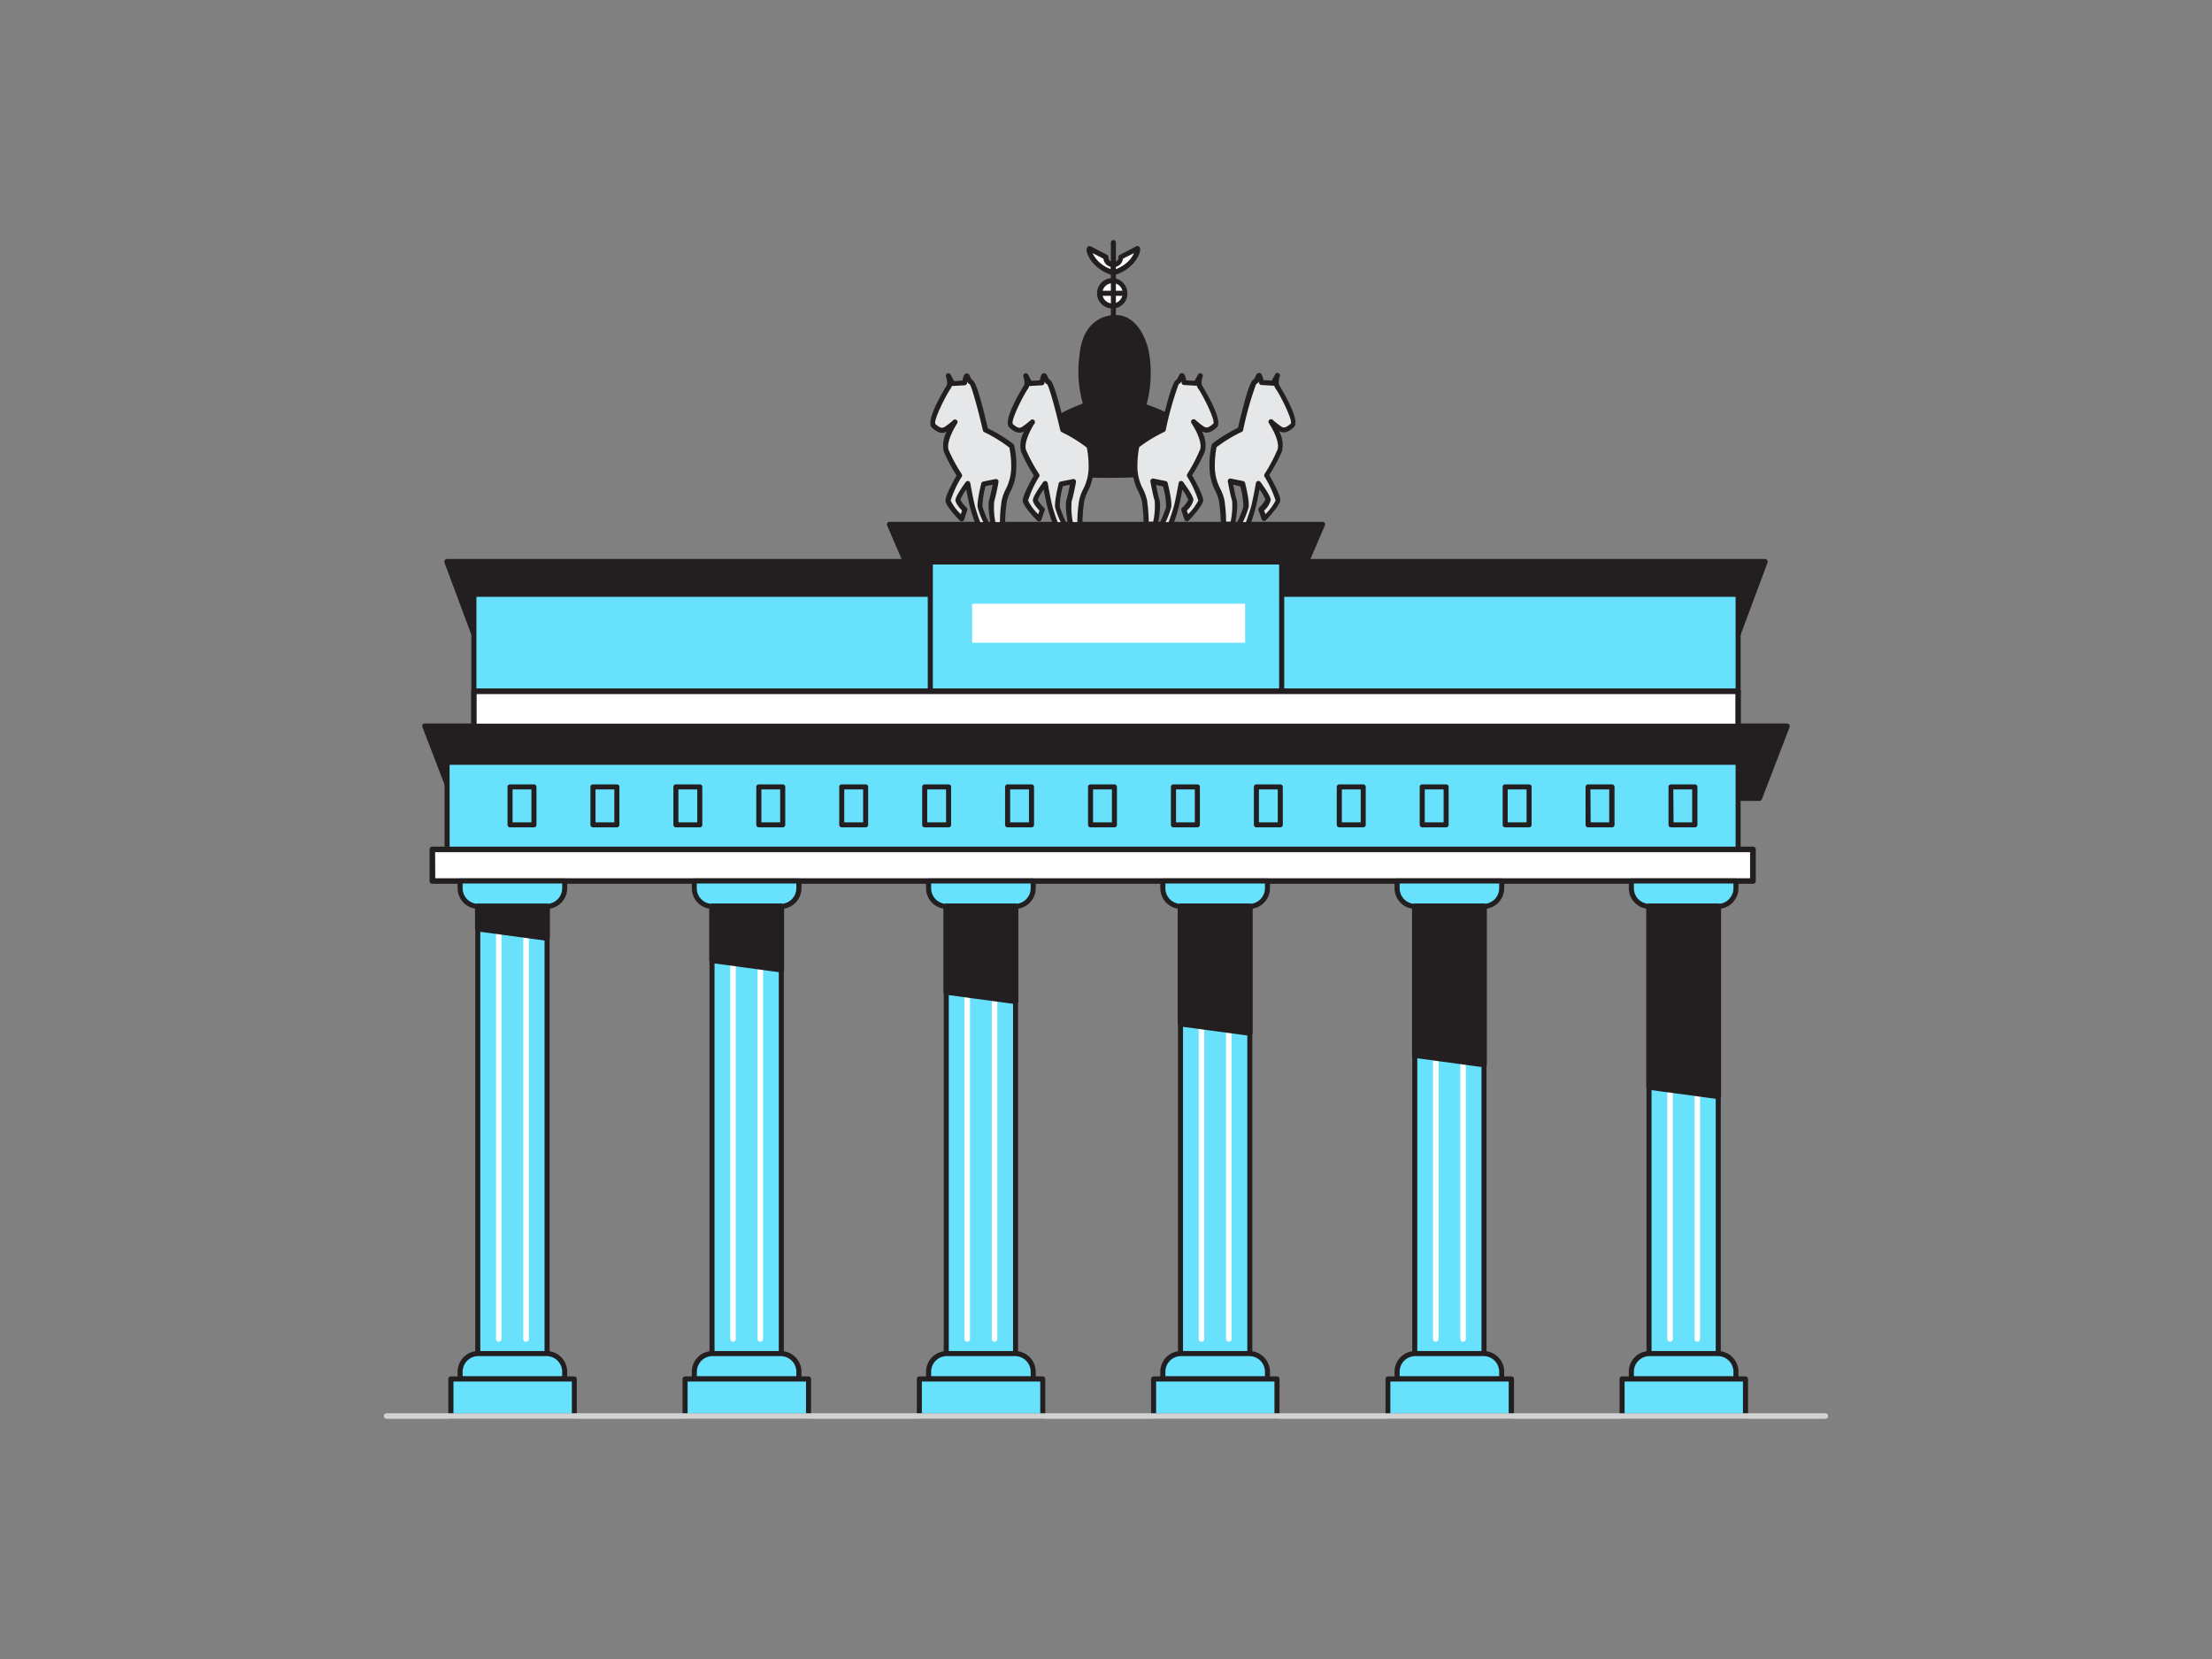 <svg xmlns="http://www.w3.org/2000/svg" viewBox="0 0 400 300"><rect x="0" y="0" width="400" height="300" fill="#808080" stroke="none"/><g id="_303_berlin_flatline" data-name="#303_berlin_flatline"><path d="M201.33,62.59a.46.46,0,0,1-.45-.46V43.94a.46.46,0,1,1,.91,0V62.13A.46.46,0,0,1,201.33,62.59Z" fill="#231f20"/><ellipse cx="201.33" cy="53.03" rx="2.07" ry="2.27" fill="#fff"/><path d="M201.33,55.77A2.74,2.74,0,1,1,203.86,53,2.65,2.65,0,0,1,201.33,55.77Zm0-4.55A1.83,1.83,0,1,0,203,53,1.72,1.72,0,0,0,201.33,51.22Z" fill="#231f20"/><path d="M201.31,49.31a7.23,7.23,0,0,1-3.38-2.13c-1.22-1.54-1-2.24-1-2.24l3,1.56s-.12,1.2,1.34,1.38Z" fill="#fff"/><path d="M201.31,49.77a.25.25,0,0,1-.12,0,7.62,7.62,0,0,1-3.62-2.29c-1.31-1.65-1.1-2.52-1-2.67a.45.45,0,0,1,.26-.28.46.46,0,0,1,.38,0l3,1.56a.47.47,0,0,1,.24.45c0,.18,0,.77.95.89a.45.45,0,0,1,.4.45v1.44a.45.45,0,0,1-.46.45Zm-3.74-4a5.54,5.54,0,0,0,.72,1.13,6.3,6.3,0,0,0,2.57,1.77v-.42a1.7,1.7,0,0,1-1.33-1.47Z" fill="#231f20"/><path d="M201.34,49.31a7.24,7.24,0,0,0,3.39-2.13c1.21-1.54,1-2.24,1-2.24l-3,1.56s.12,1.2-1.35,1.38Z" fill="#fff"/><path d="M201.34,49.77a.46.46,0,0,1-.27-.09.47.47,0,0,1-.18-.36l0-1.44a.45.45,0,0,1,.41-.45c1-.13.95-.81.94-.89a.48.48,0,0,1,.25-.45l3-1.56a.46.46,0,0,1,.38,0,.47.47,0,0,1,.27.28c.05.15.25,1-1.06,2.67a7.53,7.53,0,0,1-3.62,2.29A.25.25,0,0,1,201.34,49.77Zm.45-1.52v.42a6.3,6.3,0,0,0,2.57-1.77,5.41,5.41,0,0,0,.71-1.13l-2,1A1.73,1.73,0,0,1,201.79,48.25Z" fill="#231f20"/><path d="M202.24,57.47c-1.88-.19-5.93.56-6.53,6.75s.75,9.07.75,9.07-8.05,2.67-8.3,6c-.3,3.92.15,5.59,4.38,6.18,5.14.72,18.42.46,20.84-.75s2.57-6.8,0-8.3a33.9,33.9,0,0,0-6.65-3,22.28,22.28,0,0,0,.51-9.87C206.41,59.88,204.42,57.68,202.24,57.47Z" fill="#231f20"/><path d="M200.76,86.41a67.23,67.23,0,0,1-8.29-.41c-4.5-.63-5.12-2.58-4.81-6.71.24-3.21,6.25-5.62,8.15-6.31a21.67,21.67,0,0,1-.6-8.8c.28-2.86,1.29-4.92,3-6.13A6.07,6.07,0,0,1,202.29,57c2.51.24,4.59,2.73,5.44,6.49a22.06,22.06,0,0,1-.39,9.65A36.17,36.17,0,0,1,213.63,76c1.65,1,2.17,3.14,2.12,4.86-.07,2-.89,3.69-2.15,4.32C212,86,206.14,86.41,200.76,86.41Zm1-28.47a5.11,5.11,0,0,0-2.94.92c-1.47,1-2.33,2.86-2.58,5.41-.58,6,.69,8.78.71,8.8a.49.49,0,0,1,0,.41.47.47,0,0,1-.3.28c-2.15.72-7.78,3.12-8,5.6-.3,3.91.19,5.13,4,5.65,5.14.73,18.29.43,20.55-.69.91-.46,1.53-1.82,1.59-3.46.05-1.81-.58-3.36-1.62-4a33.12,33.12,0,0,0-6.54-3,.53.53,0,0,1-.3-.25.5.5,0,0,1,0-.38,22.12,22.12,0,0,0,.5-9.61c-.75-3.32-2.5-5.51-4.57-5.72h0Z" fill="#231f20"/><polygon points="76.86 131.36 323.14 131.36 318.13 144.33 81.87 144.33 76.86 131.36" fill="#231f20"/><path d="M318.13,144.83H81.87a.51.51,0,0,1-.47-.32l-5-13a.5.5,0,0,1,0-.46.54.54,0,0,1,.42-.22H323.14a.54.54,0,0,1,.42.22.5.5,0,0,1,.05.46l-5,13A.51.51,0,0,1,318.13,144.83Zm-235.92-1H317.79l4.62-12H77.59Z" fill="#231f20"/><polygon points="80.84 101.62 319.15 101.62 314.31 114.58 85.69 114.58 80.84 101.62" fill="#231f20"/><path d="M314.31,115.08H85.69a.48.48,0,0,1-.46-.32l-4.85-13a.5.5,0,0,1,.05-.46.51.51,0,0,1,.42-.22h238.3a.51.51,0,0,1,.42.22.5.5,0,0,1,.05.46l-4.85,13A.48.48,0,0,1,314.31,115.08ZM86,114.08H314l4.47-12H81.57Z" fill="#231f20"/><rect x="85.69" y="107.47" width="228.61" height="17.54" fill="#68e1fd"/><path d="M314.31,125.46H85.69a.45.45,0,0,1-.45-.45V107.47a.46.46,0,0,1,.45-.46H314.31a.46.46,0,0,1,.45.46V125A.45.45,0,0,1,314.31,125.46Zm-228.16-.91h227.7V107.92H86.15Z" fill="#231f20"/><polygon points="160.86 94.87 239.14 94.87 234.04 106.7 165.96 106.7 160.86 94.87" fill="#231f20"/><path d="M234,107.21H166a.5.5,0,0,1-.46-.31l-5.1-11.83a.49.49,0,0,1,0-.47.5.5,0,0,1,.42-.23h78.28a.5.5,0,0,1,.42.23.49.49,0,0,1,0,.47l-5.1,11.83A.5.5,0,0,1,234,107.21Zm-67.75-1h67.42l4.67-10.84H161.62Z" fill="#231f20"/><rect x="168.23" y="101.62" width="63.54" height="23.38" fill="#68e1fd"/><path d="M231.77,125.46H168.23a.46.46,0,0,1-.46-.45V101.62a.46.46,0,0,1,.46-.45h63.54a.46.46,0,0,1,.46.45V125A.46.46,0,0,1,231.77,125.46Zm-63.08-.91h62.62V102.08H168.69Z" fill="#231f20"/><rect x="85.69" y="125.01" width="228.61" height="6.36" fill="#fff"/><path d="M314.31,131.86H85.69a.5.5,0,0,1-.5-.5V125a.5.5,0,0,1,.5-.5H314.31a.5.5,0,0,1,.5.5v6.35A.5.5,0,0,1,314.31,131.86Zm-228.12-1H313.81v-5.35H86.19Z" fill="#231f20"/><rect x="80.85" y="137.85" width="233.46" height="15.76" fill="#68e1fd"/><path d="M314.31,154.06H80.85a.45.45,0,0,1-.46-.46V137.85a.45.45,0,0,1,.46-.46H314.31a.45.45,0,0,1,.45.46V153.6A.45.45,0,0,1,314.31,154.06Zm-233-.91H313.85V138.3H81.3Z" fill="#231f20"/><rect x="78.18" y="153.6" width="238.8" height="5.71" fill="#fff"/><path d="M317,159.82H78.18a.5.5,0,0,1-.5-.5V153.6a.5.5,0,0,1,.5-.5H317a.5.5,0,0,1,.5.5v5.72A.5.5,0,0,1,317,159.82Zm-238.29-1H316.47V154.1H78.68Z" fill="#231f20"/><rect x="175.79" y="109.18" width="49.37" height="7.05" fill="#fff"/><path d="M96.55,149.61H92.23a.45.45,0,0,1-.45-.45v-6.87a.45.45,0,0,1,.45-.45h4.32a.45.45,0,0,1,.46.45v6.87A.45.45,0,0,1,96.55,149.61Zm-3.86-.91H96.1v-5.95H92.69Z" fill="#231f20"/><path d="M111.55,149.61h-4.32a.46.46,0,0,1-.46-.45v-6.87a.46.46,0,0,1,.46-.45h4.32a.46.46,0,0,1,.46.45v6.87A.46.46,0,0,1,111.55,149.61Zm-3.86-.91h3.4v-5.95h-3.4Z" fill="#231f20"/><path d="M126.55,149.61h-4.32a.45.45,0,0,1-.46-.45v-6.87a.45.45,0,0,1,.46-.45h4.32a.45.45,0,0,1,.45.45v6.87A.45.45,0,0,1,126.55,149.61Zm-3.87-.91h3.41v-5.95h-3.41Z" fill="#231f20"/><path d="M141.54,149.61h-4.32a.46.46,0,0,1-.46-.45v-6.87a.46.46,0,0,1,.46-.45h4.32a.46.46,0,0,1,.46.45v6.87A.46.46,0,0,1,141.54,149.61Zm-3.86-.91h3.4v-5.95h-3.4Z" fill="#231f20"/><path d="M156.54,149.61h-4.32a.45.45,0,0,1-.46-.45v-6.87a.45.45,0,0,1,.46-.45h4.32a.45.45,0,0,1,.45.45v6.87A.45.45,0,0,1,156.54,149.61Zm-3.87-.91h3.41v-5.95h-3.41Z" fill="#231f20"/><path d="M171.53,149.61h-4.32a.45.45,0,0,1-.45-.45v-6.87a.45.45,0,0,1,.45-.45h4.32a.45.45,0,0,1,.46.45v6.87A.45.45,0,0,1,171.53,149.61Zm-3.86-.91h3.41v-5.95h-3.41Z" fill="#231f20"/><path d="M186.53,149.61h-4.32a.46.46,0,0,1-.46-.45v-6.87a.46.46,0,0,1,.46-.45h4.32a.46.46,0,0,1,.46.45v6.87A.46.46,0,0,1,186.53,149.61Zm-3.86-.91h3.4v-5.95h-3.4Z" fill="#231f20"/><path d="M201.53,149.61H197.2a.45.45,0,0,1-.45-.45v-6.87a.45.45,0,0,1,.45-.45h4.33a.45.45,0,0,1,.45.45v6.87A.45.45,0,0,1,201.53,149.61Zm-3.87-.91h3.41v-5.95h-3.41Z" fill="#231f20"/><path d="M216.52,149.61H212.2a.46.46,0,0,1-.46-.45v-6.87a.46.46,0,0,1,.46-.45h4.32a.46.46,0,0,1,.46.45v6.87A.46.46,0,0,1,216.52,149.61Zm-3.86-.91h3.4v-5.95h-3.4Z" fill="#231f20"/><path d="M231.52,149.61H227.2a.45.45,0,0,1-.46-.45v-6.87a.45.45,0,0,1,.46-.45h4.32a.45.45,0,0,1,.45.45v6.87A.45.45,0,0,1,231.52,149.61Zm-3.87-.91h3.41v-5.95h-3.41Z" fill="#231f20"/><path d="M246.51,149.61h-4.32a.46.46,0,0,1-.46-.45v-6.87a.46.46,0,0,1,.46-.45h4.32a.46.46,0,0,1,.46.45v6.87A.46.46,0,0,1,246.51,149.61Zm-3.86-.91h3.41v-5.95h-3.41Z" fill="#231f20"/><path d="M261.51,149.61h-4.32a.46.46,0,0,1-.46-.45v-6.87a.46.46,0,0,1,.46-.45h4.32a.45.45,0,0,1,.45.45v6.87A.45.45,0,0,1,261.51,149.61Zm-3.87-.91h3.41v-5.95h-3.41Z" fill="#231f20"/><path d="M276.5,149.61h-4.32a.45.45,0,0,1-.45-.45v-6.87a.45.45,0,0,1,.45-.45h4.32a.45.45,0,0,1,.46.45v6.87A.45.45,0,0,1,276.5,149.61Zm-3.86-.91h3.41v-5.95h-3.41Z" fill="#231f20"/><path d="M291.5,149.61h-4.32a.46.46,0,0,1-.46-.45v-6.87a.46.46,0,0,1,.46-.45h4.32a.46.46,0,0,1,.46.45v6.87A.46.46,0,0,1,291.5,149.61Zm-3.86-.91H291v-5.95h-3.4Z" fill="#231f20"/><path d="M306.5,149.61h-4.33a.45.45,0,0,1-.45-.45v-6.87a.45.45,0,0,1,.45-.45h4.33a.45.45,0,0,1,.45.45v6.87A.45.45,0,0,1,306.5,149.61Zm-3.87-.91H306v-5.95h-3.41Z" fill="#231f20"/><path d="M83.2,159.32h18.91a0,0,0,0,1,0,0v1.3a3.29,3.29,0,0,1-3.29,3.29H86.49a3.29,3.29,0,0,1-3.29-3.29v-1.3A0,0,0,0,1,83.2,159.32Z" fill="#68e1fd"/><path d="M98.83,164.36H86.49a3.75,3.75,0,0,1-3.74-3.74v-1.3a.46.46,0,0,1,.45-.46h18.92a.46.46,0,0,1,.45.46v1.3A3.75,3.75,0,0,1,98.83,164.36Zm-15.17-4.59v.85a2.83,2.83,0,0,0,2.83,2.83H98.83a2.83,2.83,0,0,0,2.83-2.83v-.85Z" fill="#231f20"/><rect x="86.4" y="163.91" width="12.53" height="83.16" fill="#68e1fd"/><path d="M98.93,247.53H86.4a.46.46,0,0,1-.46-.46V163.91a.46.46,0,0,1,.46-.46H98.93a.46.46,0,0,1,.45.46v83.16A.46.46,0,0,1,98.93,247.53Zm-12.08-.92H98.47V164.37H86.85Z" fill="#231f20"/><path d="M86.49,244.77H98.83a3.29,3.29,0,0,1,3.29,3.29v1.3a0,0,0,0,1,0,0H83.2a0,0,0,0,1,0,0v-1.3A3.29,3.29,0,0,1,86.49,244.77Z" fill="#68e1fd"/><path d="M102.12,249.82H83.2a.46.46,0,0,1-.45-.46v-1.3a3.75,3.75,0,0,1,3.74-3.75H98.83a3.75,3.75,0,0,1,3.74,3.75v1.3A.46.46,0,0,1,102.12,249.82Zm-18.46-.92h18v-.84a2.83,2.83,0,0,0-2.83-2.83H86.49a2.83,2.83,0,0,0-2.83,2.83Z" fill="#231f20"/><rect x="81.53" y="249.36" width="22.32" height="6.7" fill="#68e1fd"/><path d="M103.84,256.52H81.53a.45.45,0,0,1-.46-.46v-6.7a.46.46,0,0,1,.46-.46h22.31a.46.46,0,0,1,.46.46v6.7A.45.45,0,0,1,103.84,256.52ZM82,255.61h21.41v-5.79H82Z" fill="#231f20"/><path d="M90.19,242.63a.5.5,0,0,1-.5-.5V166a.5.5,0,0,1,1,0v76.11A.5.5,0,0,1,90.19,242.63Z" fill="#fff"/><path d="M95.13,242.63a.5.5,0,0,1-.5-.5V166a.5.5,0,1,1,1,0v76.11A.5.5,0,0,1,95.13,242.63Z" fill="#fff"/><path d="M125.56,159.32h18.91a0,0,0,0,1,0,0v1.3a3.29,3.29,0,0,1-3.29,3.29H128.85a3.29,3.29,0,0,1-3.29-3.29v-1.3A0,0,0,0,1,125.56,159.32Z" fill="#68e1fd"/><path d="M141.19,164.36H128.85a3.75,3.75,0,0,1-3.75-3.74v-1.3a.47.47,0,0,1,.46-.46h18.92a.46.46,0,0,1,.45.46v1.3A3.75,3.75,0,0,1,141.19,164.36ZM126,159.77v.85a2.83,2.83,0,0,0,2.83,2.83h12.34a2.83,2.83,0,0,0,2.83-2.83v-.85Z" fill="#231f20"/><rect x="128.76" y="163.91" width="12.53" height="83.16" fill="#68e1fd"/><path d="M141.29,247.53H128.76a.46.46,0,0,1-.46-.46V163.91a.46.46,0,0,1,.46-.46h12.53a.46.46,0,0,1,.45.46v83.16A.46.46,0,0,1,141.29,247.53Zm-12.08-.92h11.62V164.37H129.21Z" fill="#231f20"/><path d="M128.85,244.77h12.34a3.29,3.29,0,0,1,3.29,3.29v1.3a0,0,0,0,1,0,0H125.56a0,0,0,0,1,0,0v-1.3A3.29,3.29,0,0,1,128.85,244.77Z" fill="#68e1fd"/><path d="M144.48,249.82H125.56a.47.47,0,0,1-.46-.46v-1.3a3.75,3.75,0,0,1,3.75-3.75h12.34a3.75,3.75,0,0,1,3.74,3.75v1.3A.46.46,0,0,1,144.48,249.82ZM126,248.9h18v-.84a2.83,2.83,0,0,0-2.83-2.83H128.85a2.83,2.83,0,0,0-2.83,2.83Z" fill="#231f20"/><rect x="123.89" y="249.36" width="22.32" height="6.7" fill="#68e1fd"/><path d="M146.2,256.52H123.89a.45.45,0,0,1-.46-.46v-6.7a.46.46,0,0,1,.46-.46H146.2a.46.46,0,0,1,.46.46v6.7A.45.45,0,0,1,146.2,256.52Zm-21.86-.91h21.41v-5.79H124.34Z" fill="#231f20"/><path d="M132.55,242.63a.5.5,0,0,1-.5-.5V166a.5.5,0,0,1,1,0v76.11A.5.5,0,0,1,132.55,242.63Z" fill="#fff"/><path d="M137.49,242.63a.5.5,0,0,1-.5-.5V166a.5.5,0,1,1,1,0v76.11A.5.5,0,0,1,137.49,242.63Z" fill="#fff"/><path d="M167.92,159.32h18.91a0,0,0,0,1,0,0v1.3a3.29,3.29,0,0,1-3.29,3.29H171.21a3.29,3.29,0,0,1-3.29-3.29v-1.3A0,0,0,0,1,167.92,159.32Z" fill="#68e1fd"/><path d="M183.55,164.36H171.21a3.75,3.75,0,0,1-3.75-3.74v-1.3a.47.47,0,0,1,.46-.46h18.91a.46.46,0,0,1,.46.46v1.3A3.75,3.75,0,0,1,183.55,164.36Zm-15.17-4.59v.85a2.83,2.83,0,0,0,2.83,2.83h12.34a2.83,2.83,0,0,0,2.83-2.83v-.85Z" fill="#231f20"/><rect x="171.12" y="163.91" width="12.53" height="83.16" fill="#68e1fd"/><path d="M183.65,247.53H171.12a.46.46,0,0,1-.46-.46V163.91a.46.46,0,0,1,.46-.46h12.53a.46.46,0,0,1,.45.46v83.16A.46.46,0,0,1,183.65,247.53Zm-12.08-.92h11.62V164.37H171.57Z" fill="#231f20"/><path d="M171.21,244.77h12.34a3.29,3.29,0,0,1,3.29,3.29v1.3a0,0,0,0,1,0,0H167.92a0,0,0,0,1,0,0v-1.3A3.29,3.29,0,0,1,171.21,244.77Z" fill="#68e1fd"/><path d="M186.83,249.82H167.92a.47.47,0,0,1-.46-.46v-1.3a3.75,3.75,0,0,1,3.75-3.75h12.34a3.75,3.75,0,0,1,3.74,3.75v1.3A.46.46,0,0,1,186.83,249.82Zm-18.45-.92h18v-.84a2.83,2.83,0,0,0-2.83-2.83H171.21a2.83,2.83,0,0,0-2.83,2.83Z" fill="#231f20"/><rect x="166.25" y="249.36" width="22.32" height="6.7" fill="#68e1fd"/><path d="M188.56,256.52H166.25a.45.45,0,0,1-.46-.46v-6.7a.46.46,0,0,1,.46-.46h22.31a.46.46,0,0,1,.46.46v6.7A.45.45,0,0,1,188.56,256.52Zm-21.86-.91h21.41v-5.79H166.7Z" fill="#231f20"/><path d="M174.91,242.63a.5.5,0,0,1-.5-.5V166a.5.5,0,0,1,.5-.5.51.51,0,0,1,.5.5v76.11A.51.51,0,0,1,174.91,242.63Z" fill="#fff"/><path d="M179.85,242.63a.5.5,0,0,1-.5-.5V166a.5.5,0,0,1,.5-.5.51.51,0,0,1,.5.5v76.11A.51.51,0,0,1,179.85,242.63Z" fill="#fff"/><path d="M210.28,159.32h18.91a0,0,0,0,1,0,0v1.3a3.29,3.29,0,0,1-3.29,3.29H213.57a3.29,3.29,0,0,1-3.29-3.29v-1.3A0,0,0,0,1,210.28,159.32Z" fill="#68e1fd"/><path d="M225.91,164.36H213.57a3.75,3.75,0,0,1-3.75-3.74v-1.3a.47.47,0,0,1,.46-.46h18.91a.46.46,0,0,1,.46.46v1.3A3.75,3.75,0,0,1,225.91,164.36Zm-15.17-4.59v.85a2.83,2.83,0,0,0,2.83,2.83h12.34a2.83,2.83,0,0,0,2.83-2.83v-.85Z" fill="#231f20"/><rect x="213.48" y="163.91" width="12.53" height="83.16" fill="#68e1fd"/><path d="M226,247.53H213.48a.46.46,0,0,1-.46-.46V163.91a.46.46,0,0,1,.46-.46H226a.46.46,0,0,1,.46.46v83.16A.46.46,0,0,1,226,247.53Zm-12.07-.92h11.62V164.37H213.93Z" fill="#231f20"/><path d="M213.57,244.77h12.34a3.29,3.29,0,0,1,3.29,3.29v1.3a0,0,0,0,1,0,0H210.28a0,0,0,0,1,0,0v-1.3A3.29,3.29,0,0,1,213.57,244.77Z" fill="#68e1fd"/><path d="M229.19,249.82H210.28a.47.47,0,0,1-.46-.46v-1.3a3.75,3.75,0,0,1,3.75-3.75h12.34a3.75,3.75,0,0,1,3.74,3.75v1.3A.46.46,0,0,1,229.19,249.82Zm-18.45-.92h18v-.84a2.83,2.83,0,0,0-2.83-2.83H213.57a2.83,2.83,0,0,0-2.83,2.83Z" fill="#231f20"/><rect x="208.6" y="249.36" width="22.32" height="6.7" fill="#68e1fd"/><path d="M230.92,256.52H208.6a.45.45,0,0,1-.45-.46v-6.7a.46.46,0,0,1,.45-.46h22.32a.47.47,0,0,1,.46.46v6.7A.46.46,0,0,1,230.92,256.52Zm-21.86-.91h21.4v-5.79h-21.4Z" fill="#231f20"/><path d="M217.27,242.63a.5.5,0,0,1-.5-.5V166a.5.5,0,0,1,.5-.5.51.51,0,0,1,.5.5v76.11A.51.51,0,0,1,217.27,242.63Z" fill="#fff"/><path d="M222.21,242.63a.5.5,0,0,1-.5-.5V166a.5.5,0,0,1,.5-.5.51.51,0,0,1,.5.5v76.11A.51.51,0,0,1,222.21,242.63Z" fill="#fff"/><path d="M252.64,159.32h18.91a0,0,0,0,1,0,0v1.3a3.29,3.29,0,0,1-3.29,3.29H255.93a3.29,3.29,0,0,1-3.29-3.29v-1.3A0,0,0,0,1,252.64,159.32Z" fill="#68e1fd"/><path d="M268.27,164.36H255.93a3.75,3.75,0,0,1-3.75-3.74v-1.3a.47.47,0,0,1,.46-.46h18.91a.46.46,0,0,1,.46.46v1.3A3.75,3.75,0,0,1,268.27,164.36Zm-15.17-4.59v.85a2.83,2.83,0,0,0,2.83,2.83h12.34a2.83,2.83,0,0,0,2.83-2.83v-.85Z" fill="#231f20"/><rect x="255.84" y="163.91" width="12.52" height="83.16" fill="#68e1fd"/><path d="M268.36,247.53H255.83a.46.46,0,0,1-.45-.46V163.91a.46.46,0,0,1,.45-.46h12.53a.46.46,0,0,1,.45.46v83.16A.46.46,0,0,1,268.36,247.53Zm-12.07-.92H267.9V164.37H256.29Z" fill="#231f20"/><path d="M255.93,244.77h12.34a3.29,3.29,0,0,1,3.29,3.29v1.3a0,0,0,0,1,0,0H252.64a0,0,0,0,1,0,0v-1.3A3.29,3.29,0,0,1,255.93,244.77Z" fill="#68e1fd"/><path d="M271.55,249.82H252.64a.47.47,0,0,1-.46-.46v-1.3a3.75,3.75,0,0,1,3.75-3.75h12.34a3.75,3.75,0,0,1,3.74,3.75v1.3A.46.46,0,0,1,271.55,249.82Zm-18.45-.92h18v-.84a2.83,2.83,0,0,0-2.83-2.83H255.93a2.83,2.83,0,0,0-2.83,2.83Z" fill="#231f20"/><rect x="250.96" y="249.36" width="22.32" height="6.7" fill="#68e1fd"/><path d="M273.28,256.52H251a.45.45,0,0,1-.45-.46v-6.7a.46.46,0,0,1,.45-.46h22.32a.47.47,0,0,1,.46.46v6.7A.46.46,0,0,1,273.28,256.52Zm-21.86-.91h21.4v-5.79h-21.4Z" fill="#231f20"/><path d="M259.63,242.63a.5.5,0,0,1-.5-.5V166a.5.5,0,0,1,.5-.5.51.51,0,0,1,.5.5v76.11A.51.51,0,0,1,259.63,242.63Z" fill="#fff"/><path d="M264.57,242.63a.5.5,0,0,1-.5-.5V166a.5.5,0,0,1,.5-.5.51.51,0,0,1,.5.5v76.11A.51.51,0,0,1,264.57,242.63Z" fill="#fff"/><path d="M295,159.32h18.91a0,0,0,0,1,0,0v1.3a3.29,3.29,0,0,1-3.29,3.29H298.29a3.29,3.29,0,0,1-3.29-3.29v-1.3A0,0,0,0,1,295,159.32Z" fill="#68e1fd"/><path d="M310.63,164.36H298.29a3.75,3.75,0,0,1-3.75-3.74v-1.3a.47.47,0,0,1,.46-.46h18.91a.46.46,0,0,1,.46.46v1.3A3.75,3.75,0,0,1,310.63,164.36Zm-15.17-4.59v.85a2.83,2.83,0,0,0,2.83,2.83h12.34a2.83,2.83,0,0,0,2.83-2.83v-.85Z" fill="#231f20"/><rect x="298.2" y="163.91" width="12.52" height="83.16" fill="#68e1fd"/><path d="M310.71,247.53H298.2a.46.46,0,0,1-.46-.46V163.91a.46.46,0,0,1,.46-.46h12.51a.46.46,0,0,1,.46.46v83.16A.46.46,0,0,1,310.71,247.53Zm-12.06-.92h11.61V164.37H298.65Z" fill="#231f20"/><path d="M298.29,244.77h12.34a3.29,3.29,0,0,1,3.29,3.29v1.3a0,0,0,0,1,0,0H295a0,0,0,0,1,0,0v-1.3A3.29,3.29,0,0,1,298.29,244.77Z" fill="#68e1fd"/><path d="M313.91,249.82H295a.47.47,0,0,1-.46-.46v-1.3a3.75,3.75,0,0,1,3.75-3.75h12.34a3.75,3.75,0,0,1,3.74,3.75v1.3A.46.46,0,0,1,313.91,249.82Zm-18.45-.92h18v-.84a2.83,2.83,0,0,0-2.83-2.83H298.29a2.83,2.83,0,0,0-2.83,2.83Z" fill="#231f20"/><rect x="293.32" y="249.36" width="22.32" height="6.7" fill="#68e1fd"/><path d="M315.64,256.52H293.32a.45.45,0,0,1-.45-.46v-6.7a.46.46,0,0,1,.45-.46h22.32a.47.47,0,0,1,.46.46v6.7A.46.46,0,0,1,315.64,256.52Zm-21.86-.91h21.4v-5.79h-21.4Z" fill="#231f20"/><path d="M302,242.63a.5.5,0,0,1-.5-.5V166a.5.5,0,0,1,.5-.5.51.51,0,0,1,.5.5v76.11A.51.51,0,0,1,302,242.63Z" fill="#fff"/><path d="M306.93,242.63a.5.5,0,0,1-.5-.5V166a.5.5,0,0,1,.5-.5.51.51,0,0,1,.5.5v76.11A.51.51,0,0,1,306.93,242.63Z" fill="#fff"/><path d="M196.91,80.59a26.74,26.74,0,0,0-4.7-2.86s-1.91-8.2-2.54-8.58-.7-1.27-.89-1.2-.38,1.27-.38,1.27l-2.16.12-.77-1.4s.51,1.4,0,2.1-3.56,6.17-2.67,6.93,1.47,1,2.16.63a11.47,11.47,0,0,0,1.72-1.33s-2.29,3.37-1.59,5.21a29.74,29.74,0,0,0,2.42,4.45s-2.16,3.75-2.1,4.57,2.48,3.31,2.48,3.31l.57-1.66s-1.25-1.2-1.26-1.77,1.77-3,1.77-3,.47,2.67.81,4.07a35.77,35.77,0,0,0,1.09,3.41h1.59a20.8,20.8,0,0,1-1.27-3.16,17.67,17.67,0,0,1,.64-4.19l2.22-.45s-.44,2.42-.76,3.43.32,4.37.32,4.37h1.65a29.85,29.85,0,0,1,.32-4.3c.31-1.78,1.78-3.24,1.71-6.17A14.42,14.42,0,0,0,196.91,80.59Z" fill="#e6e7e8"/><path d="M195.26,95.33h-1.65a.46.46,0,0,1-.45-.37c-.07-.36-.65-3.5-.31-4.59.21-.66.47-1.93.62-2.72l-1.27.26a14.63,14.63,0,0,0-.56,3.71,20.23,20.23,0,0,0,1.23,3,.46.46,0,0,1,0,.44.44.44,0,0,1-.39.22h-1.59a.44.44,0,0,1-.42-.3,36,36,0,0,1-1.12-3.47c-.2-.84-.45-2.12-.62-3a9,9,0,0,0-1.06,1.84,4.87,4.87,0,0,0,1.13,1.45.46.46,0,0,1,.11.47L188.32,94a.44.44,0,0,1-.33.29.45.45,0,0,1-.43-.12c-.59-.61-2.54-2.67-2.61-3.59s1.39-3.48,2-4.6a28.89,28.89,0,0,1-2.31-4.3A5.18,5.18,0,0,1,185.2,78h0c-1.05.58-1.9,0-2.67-.69-1.4-1.19,2.55-7.48,2.59-7.54.28-.37.08-1.29-.06-1.67a.45.45,0,0,1,.25-.57.44.44,0,0,1,.58.19l.63,1.15,1.51-.09c.22-1.13.45-1.21.62-1.27.47-.16.69.34.78.55a1.49,1.49,0,0,0,.49.7c.53.32,1.43,3.22,2.7,8.65a26.8,26.8,0,0,1,4.59,2.82.41.41,0,0,1,.15.21,14,14,0,0,1,.41,4,9.51,9.51,0,0,1-1.07,4.42,7.81,7.81,0,0,0-.65,1.84,29.29,29.29,0,0,0-.31,4.22A.47.47,0,0,1,195.26,95.33ZM194,94.41h.82a26.24,26.24,0,0,1,.32-3.92,8.21,8.21,0,0,1,.72-2,8.76,8.76,0,0,0,1-4,17.51,17.51,0,0,0-.33-3.55A25.49,25.49,0,0,0,192,78.15a.49.49,0,0,1-.26-.32c-.87-3.74-2-7.88-2.38-8.33a1.58,1.58,0,0,1-.49-.47c0,.09,0,.17,0,.26a.46.46,0,0,1-.43.38l-2.16.13a.47.47,0,0,1-.17,0,1.48,1.48,0,0,1-.25.54c-.72,1-3.1,5.61-2.72,6.33.88.76,1.22.78,1.63.56a12.58,12.58,0,0,0,1.62-1.26.46.46,0,0,1,.61,0,.47.47,0,0,1,.08.61c-.6.88-2,3.46-1.54,4.79a29.2,29.2,0,0,0,2.37,4.36.46.46,0,0,1,0,.48,18.61,18.61,0,0,0-2,4.31,9,9,0,0,0,1.83,2.47l.23-.66c-.46-.48-1.18-1.31-1.19-1.9s1.16-2.31,1.86-3.26a.45.45,0,0,1,.47-.18.47.47,0,0,1,.35.37s.47,2.67.8,4c.25,1,.75,2.46,1,3.06h.55a16.11,16.11,0,0,1-1-2.61c-.2-1,.56-4.06.64-4.4a.45.45,0,0,1,.36-.33l2.22-.45a.45.45,0,0,1,.41.13.42.42,0,0,1,.13.4c0,.1-.45,2.46-.78,3.49A13.39,13.39,0,0,0,194,94.41Z" fill="#231f20"/><path d="M182.93,80.59a26.74,26.74,0,0,0-4.7-2.86s-1.91-8.2-2.54-8.58-.7-1.27-.89-1.2-.38,1.27-.38,1.27l-2.16.12-.77-1.4s.51,1.4,0,2.1-3.55,6.17-2.66,6.93,1.46,1,2.16.63a11.76,11.76,0,0,0,1.71-1.33s-2.29,3.37-1.59,5.21a29.74,29.74,0,0,0,2.42,4.45s-2.16,3.75-2.1,4.57,2.48,3.31,2.48,3.31l.57-1.66s-1.25-1.2-1.26-1.77,1.77-3,1.77-3,.47,2.67.81,4.07a34.63,34.63,0,0,0,1.1,3.41h1.58a20.8,20.8,0,0,1-1.27-3.16,17.67,17.67,0,0,1,.64-4.19l2.22-.45s-.44,2.42-.76,3.43.32,4.37.32,4.37h1.65a29.85,29.85,0,0,1,.32-4.3c.31-1.78,1.78-3.24,1.71-6.17A14.42,14.42,0,0,0,182.93,80.59Z" fill="#e6e7e8"/><path d="M181.28,95.33h-1.65a.46.46,0,0,1-.45-.37c-.07-.36-.65-3.5-.31-4.59.21-.66.47-1.93.63-2.72l-1.28.26a15,15,0,0,0-.56,3.71,20.23,20.23,0,0,0,1.23,3,.46.46,0,0,1,0,.44.44.44,0,0,1-.39.22H176.9a.45.45,0,0,1-.43-.3,36,36,0,0,1-1.12-3.47c-.2-.84-.45-2.12-.62-3a9,9,0,0,0-1.06,1.84,5,5,0,0,0,1.13,1.45.44.44,0,0,1,.11.47L174.34,94a.44.44,0,0,1-.33.29.45.45,0,0,1-.43-.12c-.59-.61-2.53-2.67-2.6-3.59s1.38-3.48,2-4.6a28.09,28.09,0,0,1-2.3-4.3,5.12,5.12,0,0,1,.53-3.64h0c-1,.58-1.9,0-2.67-.69-1.4-1.19,2.55-7.48,2.59-7.54.28-.37.08-1.29-.06-1.67a.46.46,0,0,1,.84-.38l.62,1.15,1.51-.09c.22-1.13.45-1.21.62-1.27.48-.16.69.34.78.55a1.49,1.49,0,0,0,.49.7c.53.32,1.44,3.22,2.7,8.65a26.8,26.8,0,0,1,4.59,2.82.41.41,0,0,1,.15.21,14,14,0,0,1,.41,4,9.51,9.51,0,0,1-1.07,4.42,8.28,8.28,0,0,0-.65,1.84,29.29,29.29,0,0,0-.31,4.22A.47.47,0,0,1,181.28,95.33ZM180,94.41h.82a26.14,26.14,0,0,1,.32-3.92,8.63,8.63,0,0,1,.72-2,8.76,8.76,0,0,0,1-4,17.62,17.62,0,0,0-.33-3.55A25.49,25.49,0,0,0,178,78.15a.49.49,0,0,1-.26-.32c-.87-3.74-2-7.88-2.38-8.33a1.58,1.58,0,0,1-.49-.47c0,.09,0,.17,0,.26a.46.46,0,0,1-.43.38l-2.16.13a.47.47,0,0,1-.17,0,1.48,1.48,0,0,1-.25.54c-.72,1-3.09,5.61-2.72,6.33.88.76,1.22.78,1.63.56a11.87,11.87,0,0,0,1.62-1.26.46.46,0,0,1,.61,0,.47.47,0,0,1,.08.61c-.6.88-2,3.46-1.54,4.79a29.2,29.2,0,0,0,2.37,4.36.46.46,0,0,1,0,.48,18.61,18.61,0,0,0-2,4.31,9,9,0,0,0,1.83,2.47l.23-.66c-.46-.48-1.18-1.31-1.19-1.9s1.16-2.31,1.86-3.26a.46.46,0,0,1,.47-.18.47.47,0,0,1,.35.37s.47,2.67.8,4c.25,1,.75,2.46,1,3.06h.55a15.15,15.15,0,0,1-1-2.61c-.21-1,.55-4.06.64-4.4a.44.44,0,0,1,.35-.33l2.22-.45a.44.44,0,0,1,.41.13.42.42,0,0,1,.13.4c0,.1-.45,2.46-.77,3.49A13,13,0,0,0,180,94.41Z" fill="#231f20"/><path d="M205.61,80.59a26.74,26.74,0,0,1,4.7-2.86s1.91-8.2,2.55-8.58.69-1.27.88-1.2.39,1.27.39,1.27l2.16.12.76-1.4s-.51,1.4,0,2.1,3.56,6.17,2.67,6.93-1.46,1-2.16.63a11.47,11.47,0,0,1-1.72-1.33s2.29,3.37,1.59,5.21A30.06,30.06,0,0,1,215,85.93s2.16,3.75,2.09,4.57-2.48,3.31-2.48,3.31l-.57-1.66s1.26-1.2,1.26-1.77-1.77-3-1.77-3-.47,2.67-.8,4.07-1.1,3.41-1.1,3.41h-1.59a20.8,20.8,0,0,0,1.27-3.16,17.67,17.67,0,0,0-.64-4.19l-2.22-.45s.45,2.42.76,3.43-.31,4.37-.31,4.37h-1.66a30.8,30.8,0,0,0-.31-4.3c-.32-1.78-1.78-3.24-1.72-6.17A14.42,14.42,0,0,1,205.61,80.59Z" fill="#e6e7e8"/><path d="M211.65,95.33h-1.59a.46.46,0,0,1-.41-.66,19.23,19.23,0,0,0,1.23-3,14.63,14.63,0,0,0-.56-3.71l-1.27-.26c.15.79.41,2.06.62,2.72.34,1.09-.24,4.23-.31,4.59a.46.46,0,0,1-.44.37h-1.66a.46.46,0,0,1-.45-.46,31,31,0,0,0-.31-4.22,8.33,8.33,0,0,0-.66-1.84,9.51,9.51,0,0,1-1.07-4.42,15.11,15.11,0,0,1,.41-4,.41.41,0,0,1,.15-.21,26.8,26.8,0,0,1,4.59-2.82c1.27-5.43,2.18-8.33,2.7-8.65a1.49,1.49,0,0,0,.49-.7c.09-.21.31-.71.78-.55.17.06.41.14.62,1.27l1.51.09.63-1.15a.45.45,0,0,1,.59-.19.46.46,0,0,1,.24.57c-.14.38-.34,1.3-.06,1.67,0,.06,4,6.35,2.59,7.54-.77.67-1.62,1.27-2.67.69h0a5.18,5.18,0,0,1,.54,3.64,28.89,28.89,0,0,1-2.31,4.3c.63,1.12,2.08,3.77,2,4.6s-2,3-2.61,3.59a.45.45,0,0,1-.43.12.44.44,0,0,1-.33-.29l-.57-1.66a.44.44,0,0,1,.12-.47,4.79,4.79,0,0,0,1.12-1.46,8.75,8.75,0,0,0-1.06-1.83c-.17.9-.42,2.18-.62,3C212.85,93,212.11,95,212.08,95A.46.46,0,0,1,211.65,95.33Zm-.87-.92h.55c.22-.6.72-2,1-3.06.33-1.37.8-4,.8-4a.49.49,0,0,1,.35-.37.45.45,0,0,1,.47.18c.7.95,1.87,2.63,1.86,3.26a3.81,3.81,0,0,1-1.19,1.9l.23.66a9.32,9.32,0,0,0,1.84-2.47,19.26,19.26,0,0,0-2-4.31.46.46,0,0,1,0-.48A29.2,29.2,0,0,0,217,81.32c.51-1.33-.94-3.91-1.54-4.79a.47.47,0,0,1,.08-.61.46.46,0,0,1,.61,0,12.2,12.2,0,0,0,1.63,1.26c.4.22.74.2,1.64-.58.36-.7-2-5.32-2.74-6.31a1.48,1.48,0,0,1-.25-.54.47.47,0,0,1-.17,0l-2.16-.13a.46.46,0,0,1-.43-.38,2,2,0,0,0,0-.26,1.77,1.77,0,0,1-.54.51,59.41,59.41,0,0,0-2.33,8.29.47.47,0,0,1-.26.32A25.49,25.49,0,0,0,206,80.86a18.07,18.07,0,0,0-.32,3.55,8.64,8.64,0,0,0,1,4,8.66,8.66,0,0,1,.73,2,27.33,27.33,0,0,1,.31,3.92h.82a13.39,13.39,0,0,0,.27-3.77c-.33-1-.76-3.39-.78-3.49a.42.42,0,0,1,.13-.4.45.45,0,0,1,.41-.13l2.22.45a.45.45,0,0,1,.36.33c.08.34.84,3.37.64,4.4A16.11,16.11,0,0,1,210.78,94.41Z" fill="#231f20"/><path d="M219.59,80.59a26.74,26.74,0,0,1,4.7-2.86s1.91-8.2,2.54-8.58.7-1.27.89-1.2.39,1.27.39,1.27l2.16.12.76-1.4s-.51,1.4,0,2.1,3.56,6.17,2.67,6.93-1.46,1-2.16.63a11.47,11.47,0,0,1-1.72-1.33s2.29,3.37,1.59,5.21A29.74,29.74,0,0,1,229,85.93s2.17,3.75,2.1,4.57-2.48,3.31-2.48,3.31L228,92.15s1.25-1.2,1.26-1.77-1.77-3-1.77-3-.47,2.67-.81,4.07a35.77,35.77,0,0,1-1.09,3.41H224a20.8,20.8,0,0,0,1.27-3.16,17.67,17.67,0,0,0-.64-4.19l-2.22-.45s.44,2.42.76,3.43-.32,4.37-.32,4.37h-1.65a29.85,29.85,0,0,0-.32-4.3c-.31-1.78-1.77-3.24-1.71-6.17A14.42,14.42,0,0,1,219.59,80.59Z" fill="#e6e7e8"/><path d="M225.63,95.33H224a.44.44,0,0,1-.39-.22.46.46,0,0,1,0-.44,20.23,20.23,0,0,0,1.23-3,14.63,14.63,0,0,0-.56-3.71L223,87.65c.15.79.41,2.06.62,2.72.34,1.09-.24,4.23-.31,4.59a.46.46,0,0,1-.45.37h-1.65a.46.46,0,0,1-.45-.46,30,30,0,0,0-.32-4.22,7.81,7.81,0,0,0-.65-1.84,9.51,9.51,0,0,1-1.07-4.42,15.11,15.11,0,0,1,.41-4,.41.41,0,0,1,.15-.21,26.8,26.8,0,0,1,4.59-2.82c1.27-5.43,2.17-8.33,2.7-8.65a1.49,1.49,0,0,0,.49-.7c.09-.21.31-.71.78-.55.17.06.41.14.62,1.27l1.51.09.63-1.15a.44.44,0,0,1,.58-.19.45.45,0,0,1,.25.57c-.14.38-.34,1.3-.06,1.67,0,.06,4,6.35,2.59,7.54-.77.67-1.62,1.27-2.67.69h0a5.18,5.18,0,0,1,.54,3.64,28.89,28.89,0,0,1-2.31,4.3c.63,1.12,2.08,3.77,2,4.6s-2,3-2.61,3.59a.45.45,0,0,1-.43.12.44.44,0,0,1-.33-.29l-.57-1.66a.46.46,0,0,1,.11-.47,4.7,4.7,0,0,0,1.13-1.46,8.75,8.75,0,0,0-1.06-1.83c-.17.9-.42,2.18-.62,3A33.24,33.24,0,0,1,226.05,95,.44.44,0,0,1,225.63,95.33Zm-.87-.92h.55c.22-.6.72-2,1-3.06.33-1.37.8-4,.8-4a.49.49,0,0,1,.35-.37.45.45,0,0,1,.47.18c.7.95,1.87,2.63,1.86,3.26a3.81,3.81,0,0,1-1.19,1.9l.23.66a9.32,9.32,0,0,0,1.84-2.47,19.26,19.26,0,0,0-2-4.31.46.46,0,0,1,0-.48A29.2,29.2,0,0,0,231,81.32c.51-1.33-.94-3.91-1.54-4.79a.47.47,0,0,1,.08-.61.46.46,0,0,1,.61,0,12.58,12.58,0,0,0,1.62,1.26c.41.22.75.19,1.65-.58.36-.7-2-5.32-2.74-6.31a1.48,1.48,0,0,1-.25-.54.47.47,0,0,1-.17,0l-2.16-.13a.46.46,0,0,1-.43-.38c0-.09,0-.18,0-.26a1.77,1.77,0,0,1-.54.51,59.41,59.41,0,0,0-2.33,8.29.47.47,0,0,1-.26.32A25.49,25.49,0,0,0,220,80.86a17.11,17.11,0,0,0-.32,3.55,8.64,8.64,0,0,0,1,4,8.66,8.66,0,0,1,.73,2,27.43,27.43,0,0,1,.31,3.92h.82a13.39,13.39,0,0,0,.27-3.77c-.33-1-.76-3.39-.78-3.49a.42.42,0,0,1,.13-.4.45.45,0,0,1,.41-.13l2.22.45a.45.45,0,0,1,.36.33c.08.34.84,3.37.64,4.4A16.11,16.11,0,0,1,224.76,94.41Z" fill="#231f20"/><path d="M203.41,53.49h-4.15a.46.46,0,1,1,0-.91h4.15a.46.46,0,0,1,0,.91Z" fill="#231f20"/><path d="M201.33,55.77a.46.46,0,0,1-.45-.46V50.76a.46.46,0,1,1,.91,0v4.55A.46.46,0,0,1,201.33,55.77Z" fill="#231f20"/><polygon points="98.93 163.91 98.93 169.62 86.4 167.93 86.4 163.91 98.93 163.91" fill="#231f20"/><path d="M98.93,170.12h-.07l-12.53-1.69a.51.51,0,0,1-.43-.5v-4a.5.5,0,0,1,.5-.5H98.93a.5.5,0,0,1,.5.5v5.71a.52.52,0,0,1-.17.38A.5.5,0,0,1,98.93,170.12Zm-12-2.63,11.53,1.56v-4.64H86.9Z" fill="#231f20"/><polygon points="141.29 163.91 141.29 175.35 128.76 173.65 128.76 163.91 141.29 163.91" fill="#231f20"/><path d="M141.29,175.85h-.07l-12.53-1.7a.51.51,0,0,1-.43-.5v-9.74a.5.5,0,0,1,.5-.5h12.53a.5.5,0,0,1,.5.5v11.44a.52.52,0,0,1-.17.38A.5.5,0,0,1,141.29,175.85Zm-12-2.64,11.53,1.57V164.41H129.26Z" fill="#231f20"/><polygon points="183.65 163.91 183.65 181.07 171.12 179.38 171.12 163.91 183.65 163.91" fill="#231f20"/><path d="M183.65,181.57h-.07l-12.53-1.69a.51.51,0,0,1-.43-.5V163.91a.5.5,0,0,1,.5-.5h12.53a.5.5,0,0,1,.5.5v17.16a.52.52,0,0,1-.17.38A.5.5,0,0,1,183.65,181.57Zm-12-2.63,11.53,1.56V164.41H171.62Z" fill="#231f20"/><polygon points="226.01 163.91 226.01 186.8 213.48 185.11 213.48 163.91 226.01 163.91" fill="#231f20"/><path d="M226,187.3h-.07l-12.53-1.69a.51.51,0,0,1-.43-.5v-21.2a.5.5,0,0,1,.5-.5H226a.5.5,0,0,1,.5.5V186.8a.52.52,0,0,1-.17.38A.5.5,0,0,1,226,187.3Zm-12-2.63,11.53,1.56V164.41H214Z" fill="#231f20"/><polygon points="268.36 163.91 268.36 192.53 255.84 190.83 255.84 163.91 268.36 163.91" fill="#231f20"/><path d="M268.36,193h-.07l-12.52-1.7a.51.51,0,0,1-.43-.5V163.91a.5.5,0,0,1,.5-.5h12.52a.5.5,0,0,1,.5.5v28.62a.52.52,0,0,1-.17.38A.5.5,0,0,1,268.36,193Zm-12-2.64L267.86,192V164.41H256.34Z" fill="#231f20"/><polygon points="310.72 163.91 310.72 198.25 298.2 196.56 298.2 163.91 310.72 163.91" fill="#231f20"/><path d="M310.72,198.75h-.07l-12.52-1.69a.51.51,0,0,1-.43-.5V163.91a.5.5,0,0,1,.5-.5h12.52a.5.5,0,0,1,.5.5v34.34a.52.52,0,0,1-.17.38A.5.5,0,0,1,310.72,198.75Zm-12-2.63,11.52,1.56V164.41H298.7Z" fill="#231f20"/><path d="M330.08,256.56H69.92a.5.5,0,0,1-.5-.5.5.5,0,0,1,.5-.5H330.08a.5.5,0,0,1,.5.5A.5.5,0,0,1,330.08,256.56Z" fill="#d1d3d4"/></g></svg>